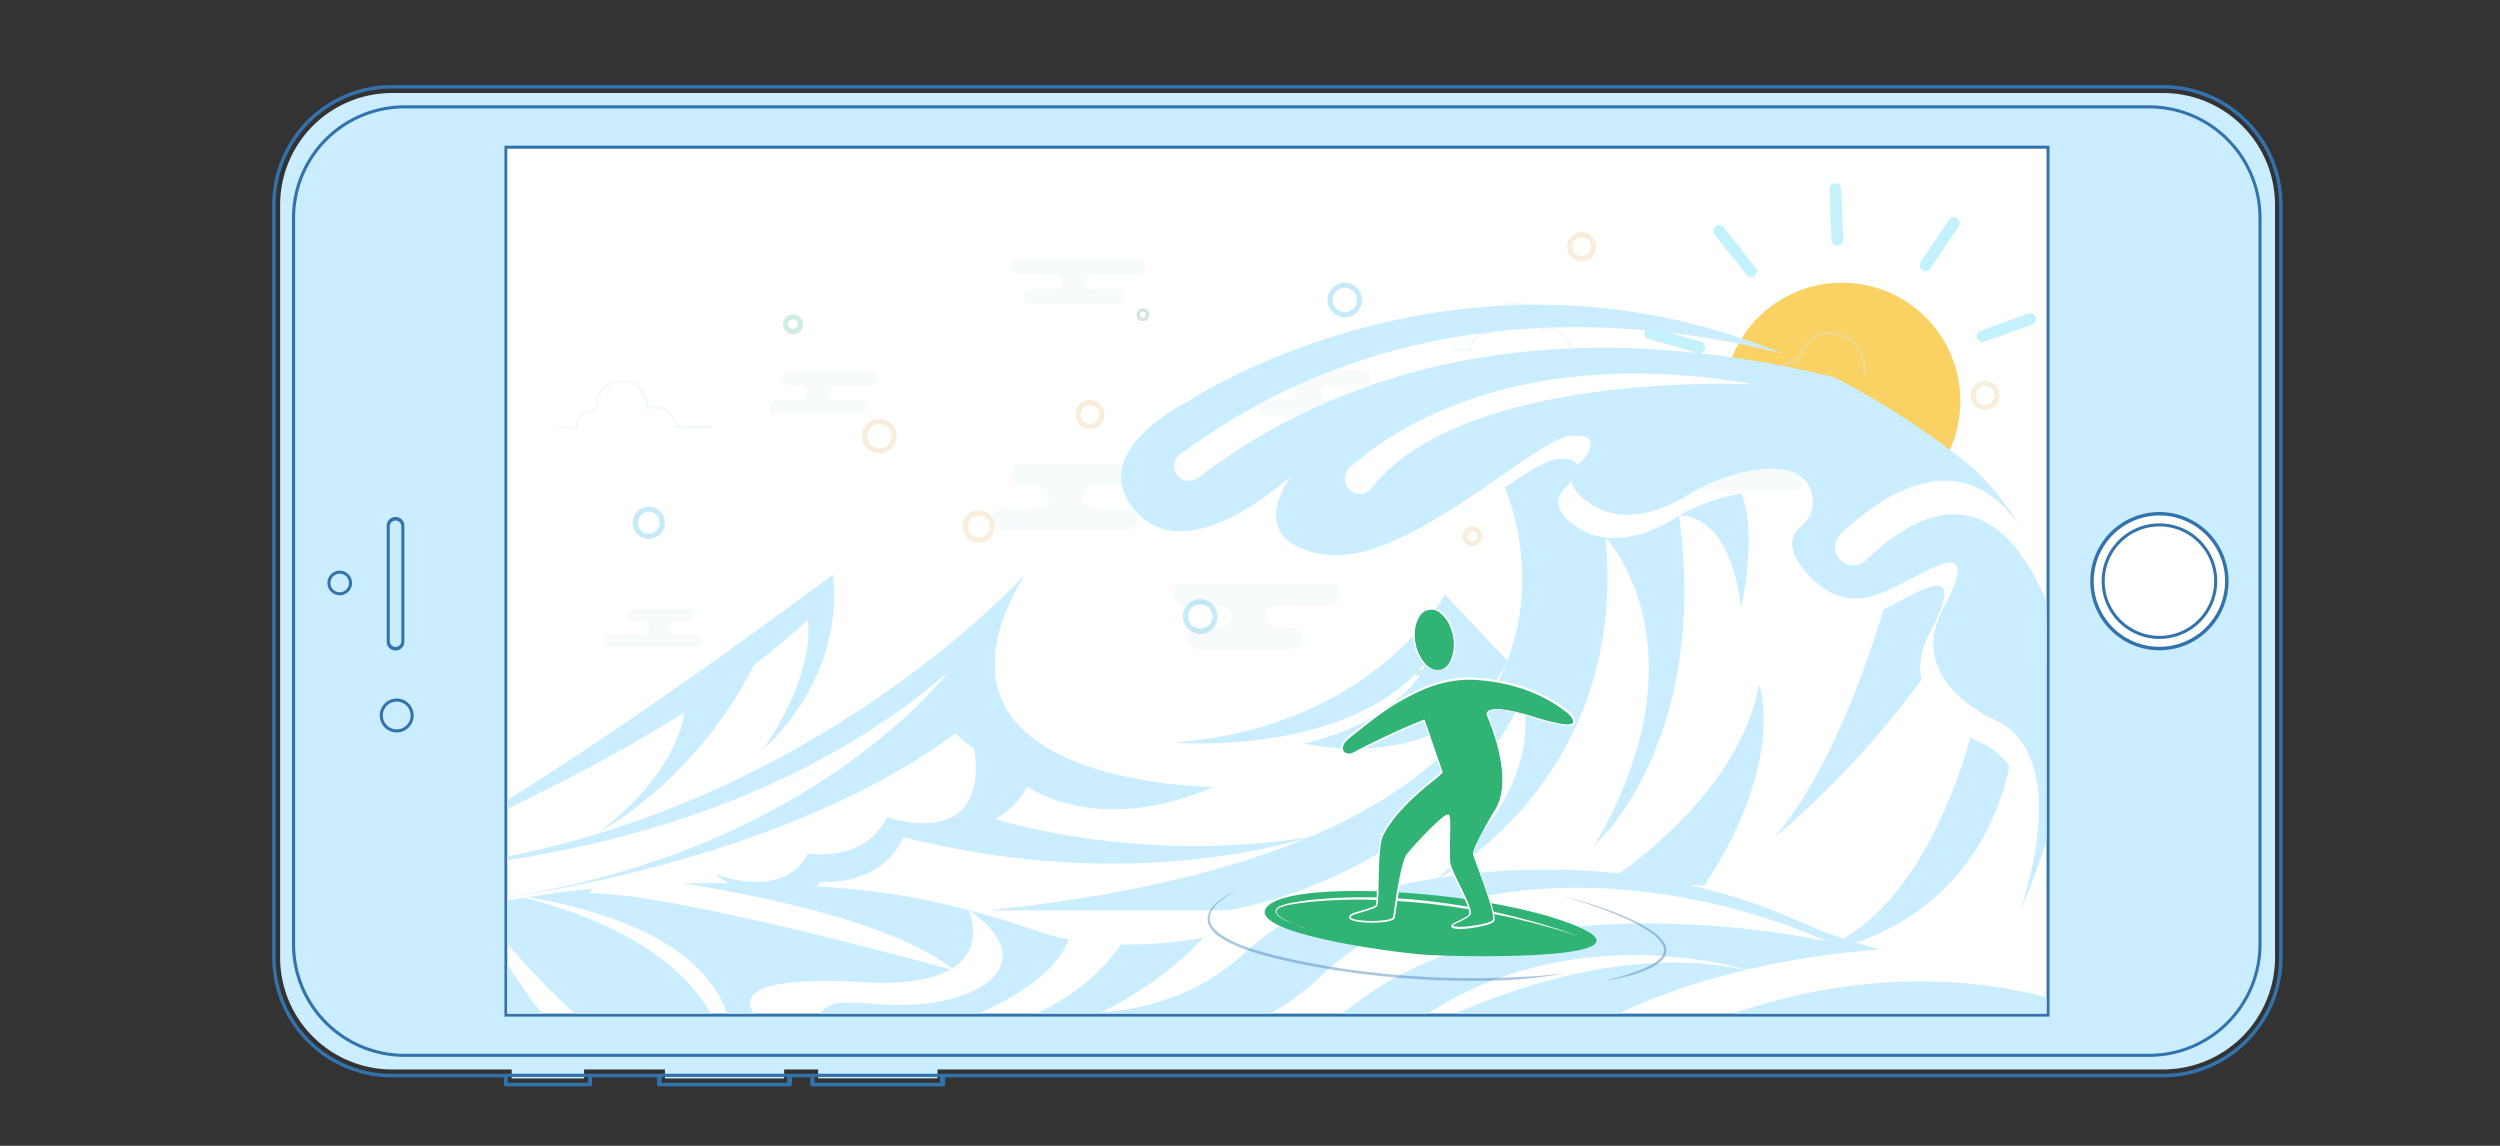 <svg id="Layer_1" data-name="Layer 1" xmlns="http://www.w3.org/2000/svg" xmlns:xlink="http://www.w3.org/1999/xlink" viewBox="0 0 720 330"><rect x="0" y="0" width="720" height="330" fill="#333333" stroke="none"/><defs><style>.cls-1,.cls-12,.cls-13,.cls-14,.cls-15,.cls-5{fill:none;}.cls-2{fill:#caedff;}.cls-3{fill:#fff;}.cls-4{fill:#3273ad;}.cls-5{stroke:#3273ad;}.cls-15,.cls-5{stroke-linecap:round;stroke-linejoin:round;}.cls-6{clip-path:url(#clip-path);}.cls-7{fill:#c3f1fc;}.cls-8{fill:#fad264;}.cls-9{opacity:0.8;}.cls-10{fill:#eff5f8;opacity:0.6;}.cls-11{opacity:0.7;}.cls-12{stroke:#e3b462;}.cls-12,.cls-13,.cls-14{stroke-miterlimit:10;}.cls-12,.cls-13,.cls-15{stroke-width:1.5px;}.cls-12,.cls-13,.cls-14,.cls-15,.cls-19{opacity:0.4;}.cls-13{stroke:#32b475;}.cls-14{stroke:#349b67;}.cls-15{stroke:#0aa5e3;}.cls-16{opacity:0.3;}.cls-17{fill:#cdebfc;}.cls-18{fill:#31b375;}</style><clipPath id="clip-path"><rect class="cls-1" x="146.1" y="42.83" width="443.29" height="249.08"/></clipPath></defs><title>waves</title><path class="cls-2" d="M270,310.55V308h353a32.24,32.24,0,0,0,32.21-32.21V59a32.24,32.24,0,0,0-32.21-32.21h-510A32.24,32.24,0,0,0,80.68,59V275.77A32.24,32.24,0,0,0,112.89,308h34.48v2.57h20.85V308h23.28v2.57h34.33V308h9.8v2.57Z"/><path class="cls-3" d="M602.9,167.37a19,19,0,1,0,19-19A19.05,19.05,0,0,0,602.9,167.37Z"/><path class="cls-4" d="M621.92,148.46A18.91,18.91,0,1,1,603,167.37a18.93,18.93,0,0,1,18.91-18.91m0-1a19.91,19.91,0,1,0,19.91,19.91,19.93,19.93,0,0,0-19.91-19.91Z"/><path class="cls-4" d="M651.32,62.72V272a32.41,32.41,0,0,1-32.38,32.38H116.46A32.41,32.41,0,0,1,84.09,272V62.72a32.41,32.41,0,0,1,32.38-32.38H618.94A32.41,32.41,0,0,1,651.32,62.72ZM85,272a31.53,31.53,0,0,0,31.5,31.5H618.94a31.53,31.53,0,0,0,31.5-31.5V62.72a31.53,31.53,0,0,0-31.5-31.5H116.46A31.53,31.53,0,0,0,85,62.72Z"/><path class="cls-4" d="M101.38,167.9a3.54,3.54,0,1,1-3.54-3.54A3.55,3.55,0,0,1,101.38,167.9Zm-6.21,0a2.67,2.67,0,1,0,2.67-2.67A2.67,2.67,0,0,0,95.17,167.9Z"/><path class="cls-4" d="M119.13,206.06a4.88,4.88,0,1,1-4.88-4.88A4.88,4.88,0,0,1,119.13,206.06Zm-8.88,0a4,4,0,1,0,4-4A4,4,0,0,0,110.25,206.06Z"/><path class="cls-4" d="M116.46,151.59v33.05a2.55,2.55,0,1,1-5.09,0V151.59a2.55,2.55,0,1,1,5.09,0Zm-4.21,33.05a1.67,1.67,0,1,0,3.34,0V151.59a1.67,1.67,0,1,0-3.34,0Z"/><path class="cls-4" d="M638.56,167.37a16.64,16.64,0,1,1-16.64-16.64A16.66,16.66,0,0,1,638.56,167.37Zm-32.4,0a15.76,15.76,0,1,0,15.76-15.76A15.78,15.78,0,0,0,606.16,167.37Z"/><path class="cls-4" d="M227.62,309.23v3.56H189.67v-3.56Zm-.9,2.65v-1.73H190.57v1.73Z"/><path class="cls-4" d="M170,309.23v3.56H145.61v-3.56Zm-.58,2.65v-1.73H146.19v1.73Z"/><path class="cls-4" d="M271.62,309.23v3.56H233.67v-3.56Zm-.9,2.65v-1.73H234.57v1.73Z"/><path class="cls-4" d="M589.27,42.95V291.79h-443V42.95h443m1-1h-445V292.79h445V41.95Z"/><rect class="cls-3" x="146.1" y="42.83" width="443.29" height="249.08"/><path class="cls-5" d="M656.88,59V275.77a34,34,0,0,1-34,34H271.71v2.57H233.87v-2.57h-6.3v2.57H189.74v-2.57H170v2.57H145.61v-2.57H112.89a34,34,0,0,1-34-34V59a34,34,0,0,1,34-34h510A34,34,0,0,1,656.88,59Z"/><g class="cls-6"><path class="cls-7" d="M569.93,95.53a1.67,1.67,0,0,1,.47-.26L584,90.35a1.68,1.68,0,1,1,1.14,3.15l-13.6,4.91a1.68,1.68,0,0,1-1.61-2.89Z"/><path class="cls-7" d="M561.69,62.91a1.68,1.68,0,0,1,2.43,2.25l-8.09,12a1.68,1.68,0,1,1-2.78-1.87l8.09-12A1.63,1.63,0,0,1,561.69,62.91Z"/><path class="cls-7" d="M527.55,53.11a1.68,1.68,0,0,1,2.71,1.25l.58,14.56a1.68,1.68,0,1,1-3.35.13l-.58-14.56A1.67,1.67,0,0,1,527.55,53.11Z"/><path class="cls-7" d="M494.1,65.16a1.68,1.68,0,0,1,2.36.28L505.58,77a1.68,1.68,0,1,1-2.63,2.08l-9.12-11.55A1.68,1.68,0,0,1,494.1,65.16Z"/><path class="cls-7" d="M474.19,94.65a1.68,1.68,0,0,1,1.5-.3l14.24,4.08a1.68,1.68,0,0,1-.92,3.23l-14.24-4.08a1.68,1.68,0,0,1-.58-2.93Z"/><circle class="cls-8" cx="530.5" cy="115.51" r="34.09"/><path class="cls-3" d="M589.4,181S591,126,511,107.67,512.33,165,512.33,165,581.13,208.61,589.4,181Z"/><g class="cls-9"><path class="cls-10" d="M382.68,168.12H340.9a3.14,3.14,0,0,0,0,6.28h10.72a3.14,3.14,0,0,1,0,6.28H344.9a3.14,3.14,0,1,0,0,6.28H372a3.14,3.14,0,0,0,0-6.28h-4.55a3.14,3.14,0,0,1,0-6.28h15.26a3.14,3.14,0,0,0,0-6.28Z"/><path class="cls-10" d="M474.51,141.59H516.3a3.14,3.14,0,0,0,0-6.28H505.58a3.14,3.14,0,1,1,0-6.28h6.71a3.14,3.14,0,1,0,0-6.28H485.23a3.14,3.14,0,0,0,0,6.28h4.55a3.14,3.14,0,0,1,0,6.28H474.51a3.14,3.14,0,0,0,0,6.28Z"/><path class="cls-10" d="M330.16,133.7H294.44a3.14,3.14,0,0,0,0,6.28h4.65a3.14,3.14,0,0,1,0,6.28H288.92a3.14,3.14,0,1,0,0,6.28h35.72a3.14,3.14,0,0,0,0-6.28H314.9a3.14,3.14,0,0,1,0-6.28h15.26a3.14,3.14,0,0,0,0-6.28Z"/><path class="cls-10" d="M176,186.43H200.7a1.85,1.85,0,1,0,0-3.71h-6.33a1.85,1.85,0,1,1,0-3.71h4a1.85,1.85,0,1,0,0-3.71h-16a1.85,1.85,0,0,0,0,3.71h2.68a1.85,1.85,0,1,1,0,3.71h-9a1.85,1.85,0,1,0,0,3.71Z"/><path class="cls-10" d="M251.14,106.79H227.33a2.09,2.09,0,1,0,0,4.19h3.1a2.09,2.09,0,0,1,0,4.19h-6.78a2.09,2.09,0,0,0,0,4.19h23.81a2.09,2.09,0,1,0,0-4.19H241a2.09,2.09,0,0,1,0-4.19h10.17a2.09,2.09,0,0,0,0-4.19Z"/><path class="cls-10" d="M293.31,74.64h34.58a2.15,2.15,0,0,1,0,4.29H314.56a2.15,2.15,0,0,0,0,4.29h7a2.15,2.15,0,0,1,0,4.29H297.08a2.15,2.15,0,1,1,0-4.29h6.66a2.15,2.15,0,0,0,0-4.29H293.31a2.15,2.15,0,1,1,0-4.29Z"/><path class="cls-10" d="M392.78,106.63H358.2a2.15,2.15,0,1,0,0,4.29h13.34a2.15,2.15,0,0,1,0,4.29h-7a2.15,2.15,0,0,0,0,4.29H389a2.15,2.15,0,1,0,0-4.29h-6.66a2.15,2.15,0,0,1,0-4.29h10.44a2.15,2.15,0,0,0,0-4.29Z"/><g class="cls-11"><circle class="cls-12" cx="424.04" cy="154.45" r="2.13"/><circle class="cls-13" cx="228.39" cy="93.38" r="2.13"/><circle class="cls-14" cx="329.15" cy="90.63" r="1.35"/><circle class="cls-12" cx="313.93" cy="119.35" r="3.46"/><circle class="cls-12" cx="253.23" cy="125.63" r="4.25"/><circle class="cls-15" cx="186.85" cy="150.55" r="3.9"/><circle class="cls-15" cx="285.78" cy="211.62" r="3.9"/><circle class="cls-12" cx="455.53" cy="71" r="3.46"/><circle class="cls-15" cx="387.28" cy="86.38" r="4.25" transform="translate(33.7 266.45) rotate(-39.56)"/><circle class="cls-13" cx="359.49" cy="111.56" r="2.3" transform="matrix(0.77, -0.64, 0.64, 0.77, 11.29, 254.52)"/><circle class="cls-12" cx="571.7" cy="113.86" r="3.46" transform="translate(58.44 390.21) rotate(-39.56)"/><circle class="cls-15" cx="345.67" cy="177.54" r="4.25" transform="translate(-33.9 260.83) rotate(-39.56)"/><circle class="cls-12" cx="281.88" cy="151.61" r="3.9" transform="translate(-31.99 214.26) rotate(-39.56)"/><circle class="cls-13" cx="408.8" cy="191.68" r="2.13"/></g><g class="cls-16"><path class="cls-17" d="M161,123.43h5a.41.41,0,0,0,.41-.43,3.7,3.7,0,0,1,1-2.82c1.53-1.57,4.31-1.56,4.34-1.57a.46.46,0,0,0,.31-.14.41.41,0,0,0,.1-.33,8.52,8.52,0,0,1,1.77-5.85,6.74,6.74,0,0,1,5.32-2.1,6.23,6.23,0,0,1,4.68,1.79,8.67,8.67,0,0,1,2,5.66.41.41,0,0,0,.16.35.42.42,0,0,0,.38.06,5.75,5.75,0,0,1,4.86.22c2.46,1.43,3.15,4.8,3.16,4.83a.41.41,0,0,0,.4.33h9.89a.41.41,0,1,0,0-.82h-9.57a8.45,8.45,0,0,0-3.47-5,6.31,6.31,0,0,0-5-.46,9,9,0,0,0-2.17-5.69,7,7,0,0,0-5.27-2,7.55,7.55,0,0,0-5.94,2.39,9.29,9.29,0,0,0-2,6.06,7.19,7.19,0,0,0-4.49,1.8,4.38,4.38,0,0,0-1.22,3H161a.41.41,0,0,0,0,.82Z"/></g><g class="cls-16"><path class="cls-17" d="M501.81,110.22h0l8.65-.39a1,1,0,0,0,.64-.09,1,1,0,0,0,.31-.75c0-.06,0-.11,0-.14a7.53,7.53,0,0,1,.29-.86,5.68,5.68,0,0,1,.77-1.34,4.82,4.82,0,0,1,2-1.5,6,6,0,0,1,2-.39,6.46,6.46,0,0,1,.72,0,1.08,1.08,0,0,0,.58,0c.3-.11.42-.45.62-1.26,0-.13.06-.24.08-.29a15.54,15.54,0,0,1,.84-2,10.28,10.28,0,0,1,2-2.73,7.59,7.59,0,0,1,4.5-2.09,10,10,0,0,1,9.18,4.39,10.9,10.9,0,0,1,1.62,6.75.41.41,0,0,0,.82.08,11.75,11.75,0,0,0-1.75-7.28,10.71,10.71,0,0,0-10-4.76,8.4,8.4,0,0,0-5,2.32,11.08,11.08,0,0,0-2.13,2.95,16.29,16.29,0,0,0-.88,2.08c0,.07-.06.2-.1.36s-.11.45-.18.64l-.16,0a7.75,7.75,0,0,0-.81,0,6.8,6.8,0,0,0-2.22.45,5.64,5.64,0,0,0-2.37,1.76,6.48,6.48,0,0,0-.88,1.53,8.39,8.39,0,0,0-.33,1c0,.05,0,.14,0,.24l0,.15h-.15l-8.65.39a.41.41,0,0,0,0,.82Z"/></g><g class="cls-16"><path class="cls-17" d="M418.6,101.08h5a.41.41,0,0,0,.41-.43,3.7,3.7,0,0,1,1-2.82c1.53-1.57,4.31-1.56,4.34-1.57a.46.46,0,0,0,.31-.14.41.41,0,0,0,.1-.33,8.52,8.52,0,0,1,1.77-5.85,6.74,6.74,0,0,1,5.32-2.1,6.23,6.23,0,0,1,4.68,1.79,8.67,8.67,0,0,1,2,5.66.41.41,0,0,0,.16.35.42.42,0,0,0,.38.06,5.75,5.75,0,0,1,4.86.22c2.46,1.43,3.15,4.8,3.16,4.83a.41.41,0,0,0,.4.33h9.89a.41.41,0,1,0,0-.82h-9.57a8.45,8.45,0,0,0-3.47-5,6.31,6.31,0,0,0-5-.46,9,9,0,0,0-2.17-5.69,7,7,0,0,0-5.27-2,7.55,7.55,0,0,0-5.94,2.39,9.29,9.29,0,0,0-2,6.06,7.19,7.19,0,0,0-4.49,1.8,4.38,4.38,0,0,0-1.22,3H418.6a.41.41,0,0,0,0,.82Z"/></g></g><path class="cls-2" d="M775.18,258.12s-134-11.37-166.52-92.6L588.15,182l3.64,29.85s52.6,44.68,107,50.36c0,0-57.67-17.87-87.73-52,0,0,53.1,37.36,84.48,38.18,0,0-57.67-21.93-73.92-45.08C621.66,203.29,685.83,258.12,775.18,258.12Z"/><path class="cls-2" d="M434.1,190.22l-18-19s-20.31,38.18-78,42.65c0,0,52,4.47,73.92-24.77,0,0-6.5,18.36-36.55,25C375.53,214.09,417.93,224.67,434.1,190.22Z"/><path class="cls-2" d="M349.54,226.6s-91-.16-54.42-61.08c0,0-79.6,88.54-204.7,86.1,0,0,109.66,5.43,182.77-58.21,0,0-8.94,11.23,7.31,22.21,0,0,6.5,28.6-25.18,19.79,0,0-4.06,12.15-22.74,10.52,0,0-4.87,13.23-26.81,5.8,0,0,18,13.86,30.87,2.26,0,0,17.06,1.52,23.56-12.94,0,0,26,2.76,35.74-14.46C295.93,226.6,315.92,241.2,349.54,226.6Z"/><path class="cls-2" d="M117.22,245.93s78-31.68,115.35-67.42c0,0,3.25,13.3-12.59,37.11,0,0,23.15-19.24,19.9-50.11C239.88,165.52,149.72,232.94,117.22,245.93Z"/><path class="cls-2" d="M451.08,140.16a11.5,11.5,0,0,0,2.42-2.89c1.32-2.34,2-5.58-4.86-5.06-3.12.24-8.58,3.68-15.33,8.28h0s47.82,101.38-148.76,121.69h69s60-8.78,84.83-60.84c0,0,8.38,23.79-24.83,52.06,0,0,55.37-28,48.86-98.57a17.84,17.84,0,0,1-7-2.31C445.42,146.65,449.19,141.83,451.08,140.16Z"/><path class="cls-2" d="M462.46,154.83s30,31.81-3.27,88.67c0,0,33.3-29.24,24.37-95C483.57,148.46,473.12,156.07,462.46,154.83Z"/><path class="cls-2" d="M501.44,175.26s4.87-22.41,0-33.13a56.69,56.69,0,0,0-17.88,6.33S498.19,146.83,501.44,175.26Z"/><path class="cls-2" d="M555.86,182c11.37-21.33-3.25-11.58-11.37-7.52l-2,1c-4.75,15.81-15.5,46.86-31.34,65.63a260.63,260.63,0,0,0,42.23-45.37C552.6,191.73,553.09,187.16,555.86,182Z"/><path class="cls-2" d="M573.58,215.59a22,22,0,0,0-3.09-1.69c-.67-.31-1.73-.83-3-1.56-4.17,15.13-18.55,57.47-49.83,62.8,0,0,49.33-2.21,61.07-54.29A19.19,19.19,0,0,0,573.58,215.59Z"/><path class="cls-2" d="M537.36,161.37a5.24,5.24,0,1,1-7.26-7.56c10.44-10,34.07-27.64,51.54-2.35-7-11.4-13.92-17.08-13.92-17.08a228.92,228.92,0,0,0-39.49-25.72c-106-26-164,14.6-183.29,29a4.23,4.23,0,1,1-5.06-6.79c61.56-45.69,130.51-39.85,173.59-29C420,63.42,341.9,115.76,341.9,115.76s-30.05,14.62-14.62,31.68S372,136.88,372,136.88s-14.62,18.68,8.94,22.74,60.92-33.3,71.48-34.12c6.86-.53,6.18,2.72,4.86,5.06a11.5,11.5,0,0,1-2.42,2.89c-1.88,1.68-5.65,6.5,4.39,12.36,12.51,7.31,28.1-4.06,28.1-4.06s13.81-8.12,26-6.5c6.71.89,8.49,5.23,8.74,9a8.84,8.84,0,0,1-3.37,7.3c-2.52,2.11-4.92,6.41,1.94,13.8,10.56,11.37,19.49,6.5,27.62,2.44s22.74-13.81,11.37,7.52c-10.19,19.11,10.27,29.89,14.64,31.93a22,22,0,0,1,3.09,1.69c19.31,13.11,4.21,53.9,4.21,53.9,13.36-30.13,15.67-54.88,13-74.35C587.69,163.48,571.4,128.8,537.36,161.37ZM395.12,140.46a4.34,4.34,0,1,1-6.36-5.84c11.5-10.3,48-35.91,116.49-23.91C505.25,110.72,422,106.39,395.12,140.46Z"/><path class="cls-2" d="M598.79,208.55c0,.22.06.43.09.65C598.88,209.21,598.85,209,598.79,208.55Z"/><path class="cls-2" d="M273.18,193.41s-38.77,51.83-128.73,65.21c0,0,87.53-10.52,137.6-52.9l-5.64-12.31"/><path class="cls-2" d="M222.8,178.06S211.45,217,171.58,240.3c0,0,21.9-14.65,25.61-35.18Z"/><path class="cls-2" d="M286.62,235.89s40.89,13.25,90.48,5.17c0,0-50,17.2-116.91,0Z"/><path class="cls-2" d="M462.23,254.37s38.48-23.85,44.4-57.31c0,0,8.07,21.74-15.73,57.92Z"/><path class="cls-2" d="M209.87,310.69c-.85-34.58-42.61-48.15-58.95-52.15-4.53.79-9,1.71-13.34,2.78C137.58,261.32,181.6,320.46,209.87,310.69Z"/><path class="cls-2" d="M279,262.12a207.33,207.33,0,0,0-37.33-6.39c-13.35-1-28.82-1.64-44.88-1.31,23.71,3.78,60.66,11.47,77.39,24.52C283.85,272.94,279.12,262.42,279,262.12Z"/><path class="cls-2" d="M317.13,291.57s32.41,19.12,63-10.2c35.74-34.25,99.78-30.68,146.11-10.21,0,0-86-19.56-134.77,17.07A75.62,75.62,0,0,1,366.38,301c-10.24,2.83-23.12,3.93-36.07-1.45,23.43,12.65,73.85,33.09,116,3.8,17.28-12,37.12-19.46,56.38-24-50.17-11-106.18,24-106.18,24,43.72-40.69,99.29-26.13,106.35-24.06a253.87,253.87,0,0,1,38.58-5.86,146,146,0,0,1-22.45-7.7,172.41,172.41,0,0,0-44.18-13.08,199.68,199.68,0,0,0-94.66,8.68l-.14,0a57.33,57.33,0,0,0-20.67,12.31C350.65,281.9,337.12,290.13,317.13,291.57Z"/><path class="cls-2" d="M284.77,297.32a65.31,65.31,0,0,1,23,13.37c19.71,17.07,55.56,19,84,17.28-45.14-3.66-74.66-36.4-74.66-36.4s16.81-7.7,29.33-21.42a129.83,129.83,0,0,1-23.6,1.86C317.59,279.88,306.74,290.39,284.77,297.32Z"/><path class="cls-2" d="M274.08,300.19a191,191,0,0,1-33.89,4.2c63.49,1.33,60.61,15.19,42.93,28.3h66a137.1,137.1,0,0,1-53.6-21S288.17,303.18,274.08,300.19Z"/><path class="cls-2" d="M209.87,310.69c28.27-9.77,7.08-19.12,7.08-19.12s-9.93-11.18,31.49-8.71c12.85.76,20.65-.94,25.32-3.66-9.66-2.67-80.63-22-104.1-22l1.26-1.29c-6.33.61-12.63,1.43-18.81,2.48C225.2,271.08,209.87,310.69,209.87,310.69Z"/><path class="cls-2" d="M240.19,304.39a51.1,51.1,0,0,1,33.59-9.26c14.95-5.55,30.07-13.69,34-24.62h0a68.61,68.61,0,0,1-10-2.64q-9.26-3.25-18.74-5.74c23.15,16.07,1.3,29.44-26.79,27.06a78.14,78.14,0,0,0-10.24-.4,7.69,7.69,0,0,0-6.48,11c6.51,14.21-15.06,21.5-15.06,21.5-53,11.61-82.86-60-82.86-60l15.92,71.37h127C308.29,307.8,240.19,304.39,240.19,304.39Z"/><path class="cls-2" d="M240.19,304.39s9.35-1.67,21.14-5.14A64,64,0,0,0,240.19,304.39Z"/><path class="cls-2" d="M630.69,273.67a174.27,174.27,0,0,1-28.74,4.43v13.46s-61.86-29.63-142.75,19.12a129.93,129.93,0,0,1-25.1,11.81h0s-1,.47-2.86,1.21c83.81-8.44,91.89.14,83.59,9h43.93c-12.43-40.25-112.47-15.11-112.47-15.11,100.52-27.36,114,.15,114.65,15.11h26.64c2-53.11-109.33-32.25-109.33-32.25,102.87-22,117.4,6.18,112.55,32.25h27.3Z"/><path class="cls-2" d="M429.89,324.25a159.71,159.71,0,0,1-32.31,8.44h112.3C509.95,321.31,451.77,323.15,429.89,324.25Z"/></g><path class="cls-18" d="M411,275c-9.69-.59-54.55-6.62-45.58-14.33,8.63-7.43,63.25-4.2,88,5.78S423.93,275.76,411,275Z"/><path class="cls-3" d="M376.16,267.37l-1.07-.34c-.69-.23-1.71-.57-3-1.09-.63-.26-1.33-.56-2.06-.94a8.16,8.16,0,0,1-2.21-1.54,1.36,1.36,0,0,1-.37-1.49,2.56,2.56,0,0,1,1.26-1A14.12,14.12,0,0,1,372,260c2.3-.41,4.82-.78,7.5-1s5.5-.46,8.43-.52,6-.07,9,0c1.54.07,3.09.1,4.64.19l4.67.31,4.66.47c1.55.15,3.08.39,4.61.58s3,.42,4.52.67,3,.44,4.4.74l4.24.82c1.38.27,2.72.61,4,.9,2.62.57,5.07,1.23,7.34,1.83s4.31,1.24,6.14,1.78,3.39,1.07,4.68,1.52l4.06,1.39-4.1-1.27c-1.3-.41-2.88-.9-4.72-1.38s-3.89-1.11-6.17-1.64-4.72-1.18-7.35-1.7-5.39-1.08-8.26-1.61c-1.43-.29-2.91-.47-4.39-.71s-3-.47-4.51-.64-3.05-.4-4.6-.55l-4.64-.44-4.65-.33c-1.55-.1-3.09-.14-4.62-.22-3.06-.1-6.08-.13-9-.06s-5.73.2-8.4.42-5.17.54-7.48.91a14.5,14.5,0,0,0-3.19.85,2.28,2.28,0,0,0-1.13.86,1.07,1.07,0,0,0,.29,1.18,8,8,0,0,0,2.09,1.55c.72.4,1.4.72,2,1,1.25.55,2.25.92,2.94,1.17Z"/><path class="cls-18" d="M430.57,233.23c-1.51,2.38-6.38,11.53-6.16,12.89s7.24,18,5.66,19.25-11.53,2.73-11.83,1.34c-.17-.78,4.74-2.09,5.21-3.57.53-1.65-5.1-11.21-5.8-14.07s.34-13.48-.48-14.18-8.44,7.26-11.78,11.29c-1.8,2.18-3.61,16.36-3.92,18.07s-12.23,1.62-12.67.07,6-2,7.55-3.42c.8-.71,0-16.77,1.79-20.33,4.55-9.07,15.75-16.55,17.14-18.21l-5.16-14.93A189.71,189.71,0,0,0,389.68,217c-2.65,1.05-4.93-1.6-1.22-4.6,9.27-7.48,22-17.81,36.55-16.85,16.3,1.08,24.71,8.26,26.15,9.24s7.3,7.21-8.47,2.18c-16.47-5.25-14.26-.81-14.26-.81S436.49,223.92,430.57,233.23Z"/><path class="cls-3" d="M430.57,233.23a95.88,95.88,0,0,0-5.3,10.3c-.19.44-.37.89-.52,1.35a2.91,2.91,0,0,0-.24,1.38c.27.91.64,1.82,1,2.72l2,5.43c.67,1.81,1.32,3.63,1.9,5.48.29.92.56,1.85.78,2.8a12.15,12.15,0,0,1,.25,1.45,3.51,3.51,0,0,1,0,.76,1.53,1.53,0,0,1-.1.41.9.9,0,0,1-.32.32,11.29,11.29,0,0,1-2.79,1c-.95.23-1.9.41-2.86.56s-1.93.27-2.9.33a8,8,0,0,1-3-.21,1,1,0,0,1-.4-.28.6.6,0,0,1-.11-.31.46.46,0,0,1,0-.17.49.49,0,0,1,.08-.15,2.14,2.14,0,0,1,.65-.52c.43-.25.87-.46,1.31-.67a16.36,16.36,0,0,0,2.5-1.36c.35-.28.72-.57.68-1a2.91,2.91,0,0,0-.09-.62l-.2-.67c-.31-.9-.7-1.78-1.1-2.65-.8-1.75-1.67-3.48-2.51-5.22-.42-.87-.84-1.74-1.22-2.64a9,9,0,0,1-.85-2.83c-.3-3.9.09-7.76,0-11.6a6.6,6.6,0,0,0-.16-1.37c0-.09-.06-.16-.07-.13s0,0,0,0l-.13,0a3.7,3.7,0,0,0-.58.34,22.64,22.64,0,0,0-2.19,1.84c-1.41,1.31-2.76,2.69-4.09,4.09s-2.62,2.83-3.87,4.29l-.46.55c-.12.14-.25.39-.38.58a11.29,11.29,0,0,0-.5,1.29c-.3.9-.53,1.84-.75,2.77-.85,3.76-1.43,7.58-2,11.39l-.21,1.43a3.35,3.35,0,0,1-.16.76,1.45,1.45,0,0,1-.71.56,10.71,10.71,0,0,1-2.91.59,32.62,32.62,0,0,1-5.84,0,11,11,0,0,1-2.91-.59,1.27,1.27,0,0,1-.69-.56l0-.07a.39.39,0,0,1,0-.08v-.09a.84.84,0,0,1,0-.29,1,1,0,0,1,.26-.4,4,4,0,0,1,1.36-.73,56.92,56.92,0,0,0,5.48-1.75,2.51,2.51,0,0,0,.5-.34c.09-.13,0-.12.08-.25s0-.22.06-.34c.06-.46.09-.94.12-1.42.05-1,.08-1.92.1-2.89l.15-5.8c.07-1.93.17-3.87.39-5.8a19.13,19.13,0,0,1,.52-2.89,5.82,5.82,0,0,1,.6-1.37l.71-1.27a39.77,39.77,0,0,1,3.45-4.71q1.91-2.2,4-4.21c1.41-1.33,2.86-2.61,4.35-3.85l2.24-1.84a26.23,26.23,0,0,0,2.15-1.87l0,.24-5.16-14.93.32.15c-3.49,1.34-6.93,2.89-10.33,4.48s-6.76,3.29-10.08,5h0a3,3,0,0,1-2.27,0,2,2,0,0,1-1.23-1.92,3.72,3.72,0,0,1,.91-2.06,11,11,0,0,1,1.6-1.48c2.22-1.78,4.44-3.57,6.73-5.26a67.25,67.25,0,0,1,14.74-8.63,35.12,35.12,0,0,1,8.25-2.31,31.25,31.25,0,0,1,8.56-.13,53.71,53.71,0,0,1,8.43,1.5,48.59,48.59,0,0,1,8.06,2.9,41.64,41.64,0,0,1,7.35,4.41,8.43,8.43,0,0,1,1.64,1.43,4.1,4.1,0,0,1,1.1,2,1.13,1.13,0,0,1-.57,1.14,3,3,0,0,1-1.13.3,10,10,0,0,1-2.18-.12,54.51,54.51,0,0,1-8.28-2.17,56.11,56.11,0,0,0-8.24-2.08,17.74,17.74,0,0,0-2.1-.2,4.89,4.89,0,0,0-2,.28,1,1,0,0,0-.63.65,1.38,1.38,0,0,0,.2.94c.28.66.53,1.32.78,2a60.85,60.85,0,0,1,2.4,8.19,36.21,36.21,0,0,1,.89,8.48A16,16,0,0,1,430.57,233.23Zm0,0a16,16,0,0,0,2.13-8.15,36.11,36.11,0,0,0-1-8.45,57.41,57.41,0,0,0-2.48-8.14c-.26-.66-.52-1.32-.8-2a1.63,1.63,0,0,1-.23-1.1,1.25,1.25,0,0,1,.77-.85,5.14,5.14,0,0,1,2.15-.34,18.06,18.06,0,0,1,2.15.17,56.49,56.49,0,0,1,8.32,2,60.78,60.78,0,0,0,8.22,2.12,9.56,9.56,0,0,0,2.07.12,2.54,2.54,0,0,0,.92-.24.62.62,0,0,0,.32-.65,3.71,3.71,0,0,0-1-1.69,7.9,7.9,0,0,0-1.57-1.36,41.12,41.12,0,0,0-7.26-4.36,48.1,48.1,0,0,0-8-2.87A53.18,53.18,0,0,0,427,196a30.73,30.73,0,0,0-8.44.13,34.62,34.62,0,0,0-8.14,2.28,66.77,66.77,0,0,0-14.63,8.57c-2.28,1.69-4.5,3.46-6.72,5.25a10.51,10.51,0,0,0-1.53,1.41,3.25,3.25,0,0,0-.8,1.77,1.44,1.44,0,0,0,.92,1.44,2.54,2.54,0,0,0,1.89-.05h0q5-2.63,10.1-5c3.41-1.6,6.84-3.14,10.37-4.5l.24-.09.08.24,5.16,14.93,0,.14-.09.1a25.67,25.67,0,0,1-2.21,1.94L411,226.3c-1.48,1.24-2.92,2.51-4.32,3.83s-2.72,2.72-4,4.17a39.43,39.43,0,0,0-3.39,4.63l-.7,1.26a5.28,5.28,0,0,0-.56,1.27,18.69,18.69,0,0,0-.5,2.81c-.22,1.91-.31,3.83-.38,5.76l-.15,5.79c0,1,0,1.93-.1,2.9,0,.49-.06,1-.12,1.46,0,.12,0,.25-.06.38a1.28,1.28,0,0,1-.16.43,2.41,2.41,0,0,1-.68.49,55,55,0,0,1-5.54,1.78,3.6,3.6,0,0,0-1.18.62c-.29.28-.14.49.31.67a10.65,10.65,0,0,0,2.76.55,32.13,32.13,0,0,0,5.74,0,10.34,10.34,0,0,0,2.75-.55,1.6,1.6,0,0,0,.44-.28,3,3,0,0,0,.13-.65l.21-1.43c.57-3.82,1.15-7.65,2-11.43.23-.94.45-1.89.76-2.82a10.82,10.82,0,0,1,.56-1.41,7.08,7.08,0,0,1,.41-.63l.47-.56c1.26-1.47,2.56-2.91,3.89-4.31s2.69-2.79,4.11-4.11a23,23,0,0,1,2.25-1.88,4.12,4.12,0,0,1,.67-.39l.21-.07a.7.7,0,0,1,.33,0l0,0s.1.05.11.07l.1.13a1.65,1.65,0,0,1,.1.22,6.87,6.87,0,0,1,.19,1.5c.12,3.89-.27,7.76,0,11.57a8.48,8.48,0,0,0,.81,2.69c.38.88.79,1.75,1.21,2.62.84,1.74,1.7,3.47,2.51,5.23.4.88.79,1.77,1.11,2.7l.21.71a3.61,3.61,0,0,1,.1.8v.27a.77.77,0,0,1-.05.15,1.54,1.54,0,0,1-.23.37,3.24,3.24,0,0,1-.58.53,16.7,16.7,0,0,1-2.58,1.42c-.43.21-.87.41-1.27.65a1.84,1.84,0,0,0-.49.37s0,0,0,0a.61.61,0,0,0,.19.12,8.28,8.28,0,0,0,2.76.18c1,0,1.91-.15,2.86-.29s1.9-.3,2.83-.51a11.22,11.22,0,0,0,2.68-.88.55.55,0,0,0,.2-.18,1.22,1.22,0,0,0,.07-.29,3.2,3.2,0,0,0,0-.68,11.84,11.84,0,0,0-.22-1.41c-.2-.94-.46-1.87-.73-2.79-.56-1.85-1.18-3.67-1.82-5.49l-2-5.44c-.33-.91-.68-1.8-1-2.75a3,3,0,0,1,.26-1.44c.16-.46.34-.91.54-1.35A95.92,95.92,0,0,1,430.57,233.23Z"/><ellipse class="cls-18" cx="413.1" cy="184.18" rx="5.72" ry="8.88" transform="translate(-26.73 78.72) rotate(-10.55)"/><path class="cls-3" d="M414.72,192.92l-.52.06c-.17,0-.38,0-.63,0a6.4,6.4,0,0,1-.84-.16,5.86,5.86,0,0,1-2.06-1.06,7.54,7.54,0,0,1-1.95-2.32,12.7,12.7,0,0,1-1.32-3.32,15.24,15.24,0,0,1-.34-1.91,12.93,12.93,0,0,1-.06-2,10.2,10.2,0,0,1,1-4.14,4.53,4.53,0,0,1,7.56-1.41,10.2,10.2,0,0,1,2.45,3.5,13.54,13.54,0,0,1,1,7.41,7.6,7.6,0,0,1-1,2.86,5.89,5.89,0,0,1-1.54,1.73,6.33,6.33,0,0,1-.72.46c-.23.09-.42.19-.58.23Zm0,0,.5-.14a3.6,3.6,0,0,0,1.25-.75,5.22,5.22,0,0,0,1.29-1.82,12,12,0,0,0,.81-2.77,13,13,0,0,0-1-7.13,9.71,9.71,0,0,0-2.32-3.32,4,4,0,0,0-6.79,1.26,9.71,9.71,0,0,0-1,3.94,12.47,12.47,0,0,0,.06,2,14.73,14.73,0,0,0,.33,1.86,11.6,11.6,0,0,0,3,5.48,5.25,5.25,0,0,0,1.86,1.24,3.58,3.58,0,0,0,1.43.25Z"/><g class="cls-19"><path class="cls-4" d="M356,256.58s-.42.2-1.18.62a24,24,0,0,0-3.13,2.1,13.46,13.46,0,0,0-1.9,1.86,5.86,5.86,0,0,0-1.33,2.7,4,4,0,0,0,.87,3.14,11,11,0,0,0,2.88,2.55,36.85,36.85,0,0,0,8.13,3.64c3,1,6.27,1.85,9.69,2.62,1.7.41,3.43.81,5.19,1.14s3.53.74,5.34,1l5.46.91,5.52.77c3.69.45,7.39.87,11,1.16,1.82.18,3.64.29,5.43.4s3.56.22,5.31.28c3.49.17,6.86.22,10.06.24s6.22-.05,9-.13l7.61-.33c1.13,0,2.19-.13,3.17-.2s1.88-.13,2.69-.23c1.62-.16,2.89-.32,3.75-.47l1.33-.2-1.31.27c-.85.19-2.12.41-3.73.66-.81.14-1.7.24-2.68.37s-2,.27-3.17.36-2.34.24-3.61.34-2.62.12-4,.2c-2.8.08-5.83.15-9,.13s-6.59-.07-10.09-.24q-2.62-.09-5.32-.28c-1.8-.11-3.62-.22-5.45-.4-3.66-.29-7.37-.71-11.08-1.16l-5.54-.77-5.47-.92c-1.81-.29-3.6-.7-5.37-1s-3.51-.74-5.2-1.14c-3.4-.77-6.7-1.63-9.76-2.64a37.54,37.54,0,0,1-8.31-3.72,11.06,11.06,0,0,1-3.08-2.75,4.66,4.66,0,0,1-.83-3.68,6.34,6.34,0,0,1,1.58-2.87,13.8,13.8,0,0,1,2-1.82,22.24,22.24,0,0,1,3.27-1.94C355.57,256.75,356,256.58,356,256.58Z"/></g><g class="cls-19"><path class="cls-4" d="M451,258.3s3.23.81,8,2.34c2.37.77,5.13,1.73,8,2.92a48.79,48.79,0,0,1,8.72,4.49,11.92,11.92,0,0,1,3.62,3.55,4.06,4.06,0,0,1,.56,2.56,4.47,4.47,0,0,1-1.16,2.28,12.34,12.34,0,0,1-3.82,2.58,33,33,0,0,1-3.8,1.45c-1.19.39-2.31.67-3.3.91s-1.85.43-2.57.57l-2.25.42,0-.07,2.21-.6,2.51-.73c1-.28,2-.65,3.22-1.06a32.34,32.34,0,0,0,3.68-1.53,12.41,12.41,0,0,0,3.56-2.45,3.73,3.73,0,0,0,1-1.87,3.39,3.39,0,0,0-.43-2.11,11.34,11.34,0,0,0-3.35-3.4,48.33,48.33,0,0,0-8.55-4.58c-2.86-1.23-5.58-2.25-7.93-3.07-4.71-1.64-7.92-2.52-7.92-2.52Z"/></g></svg>